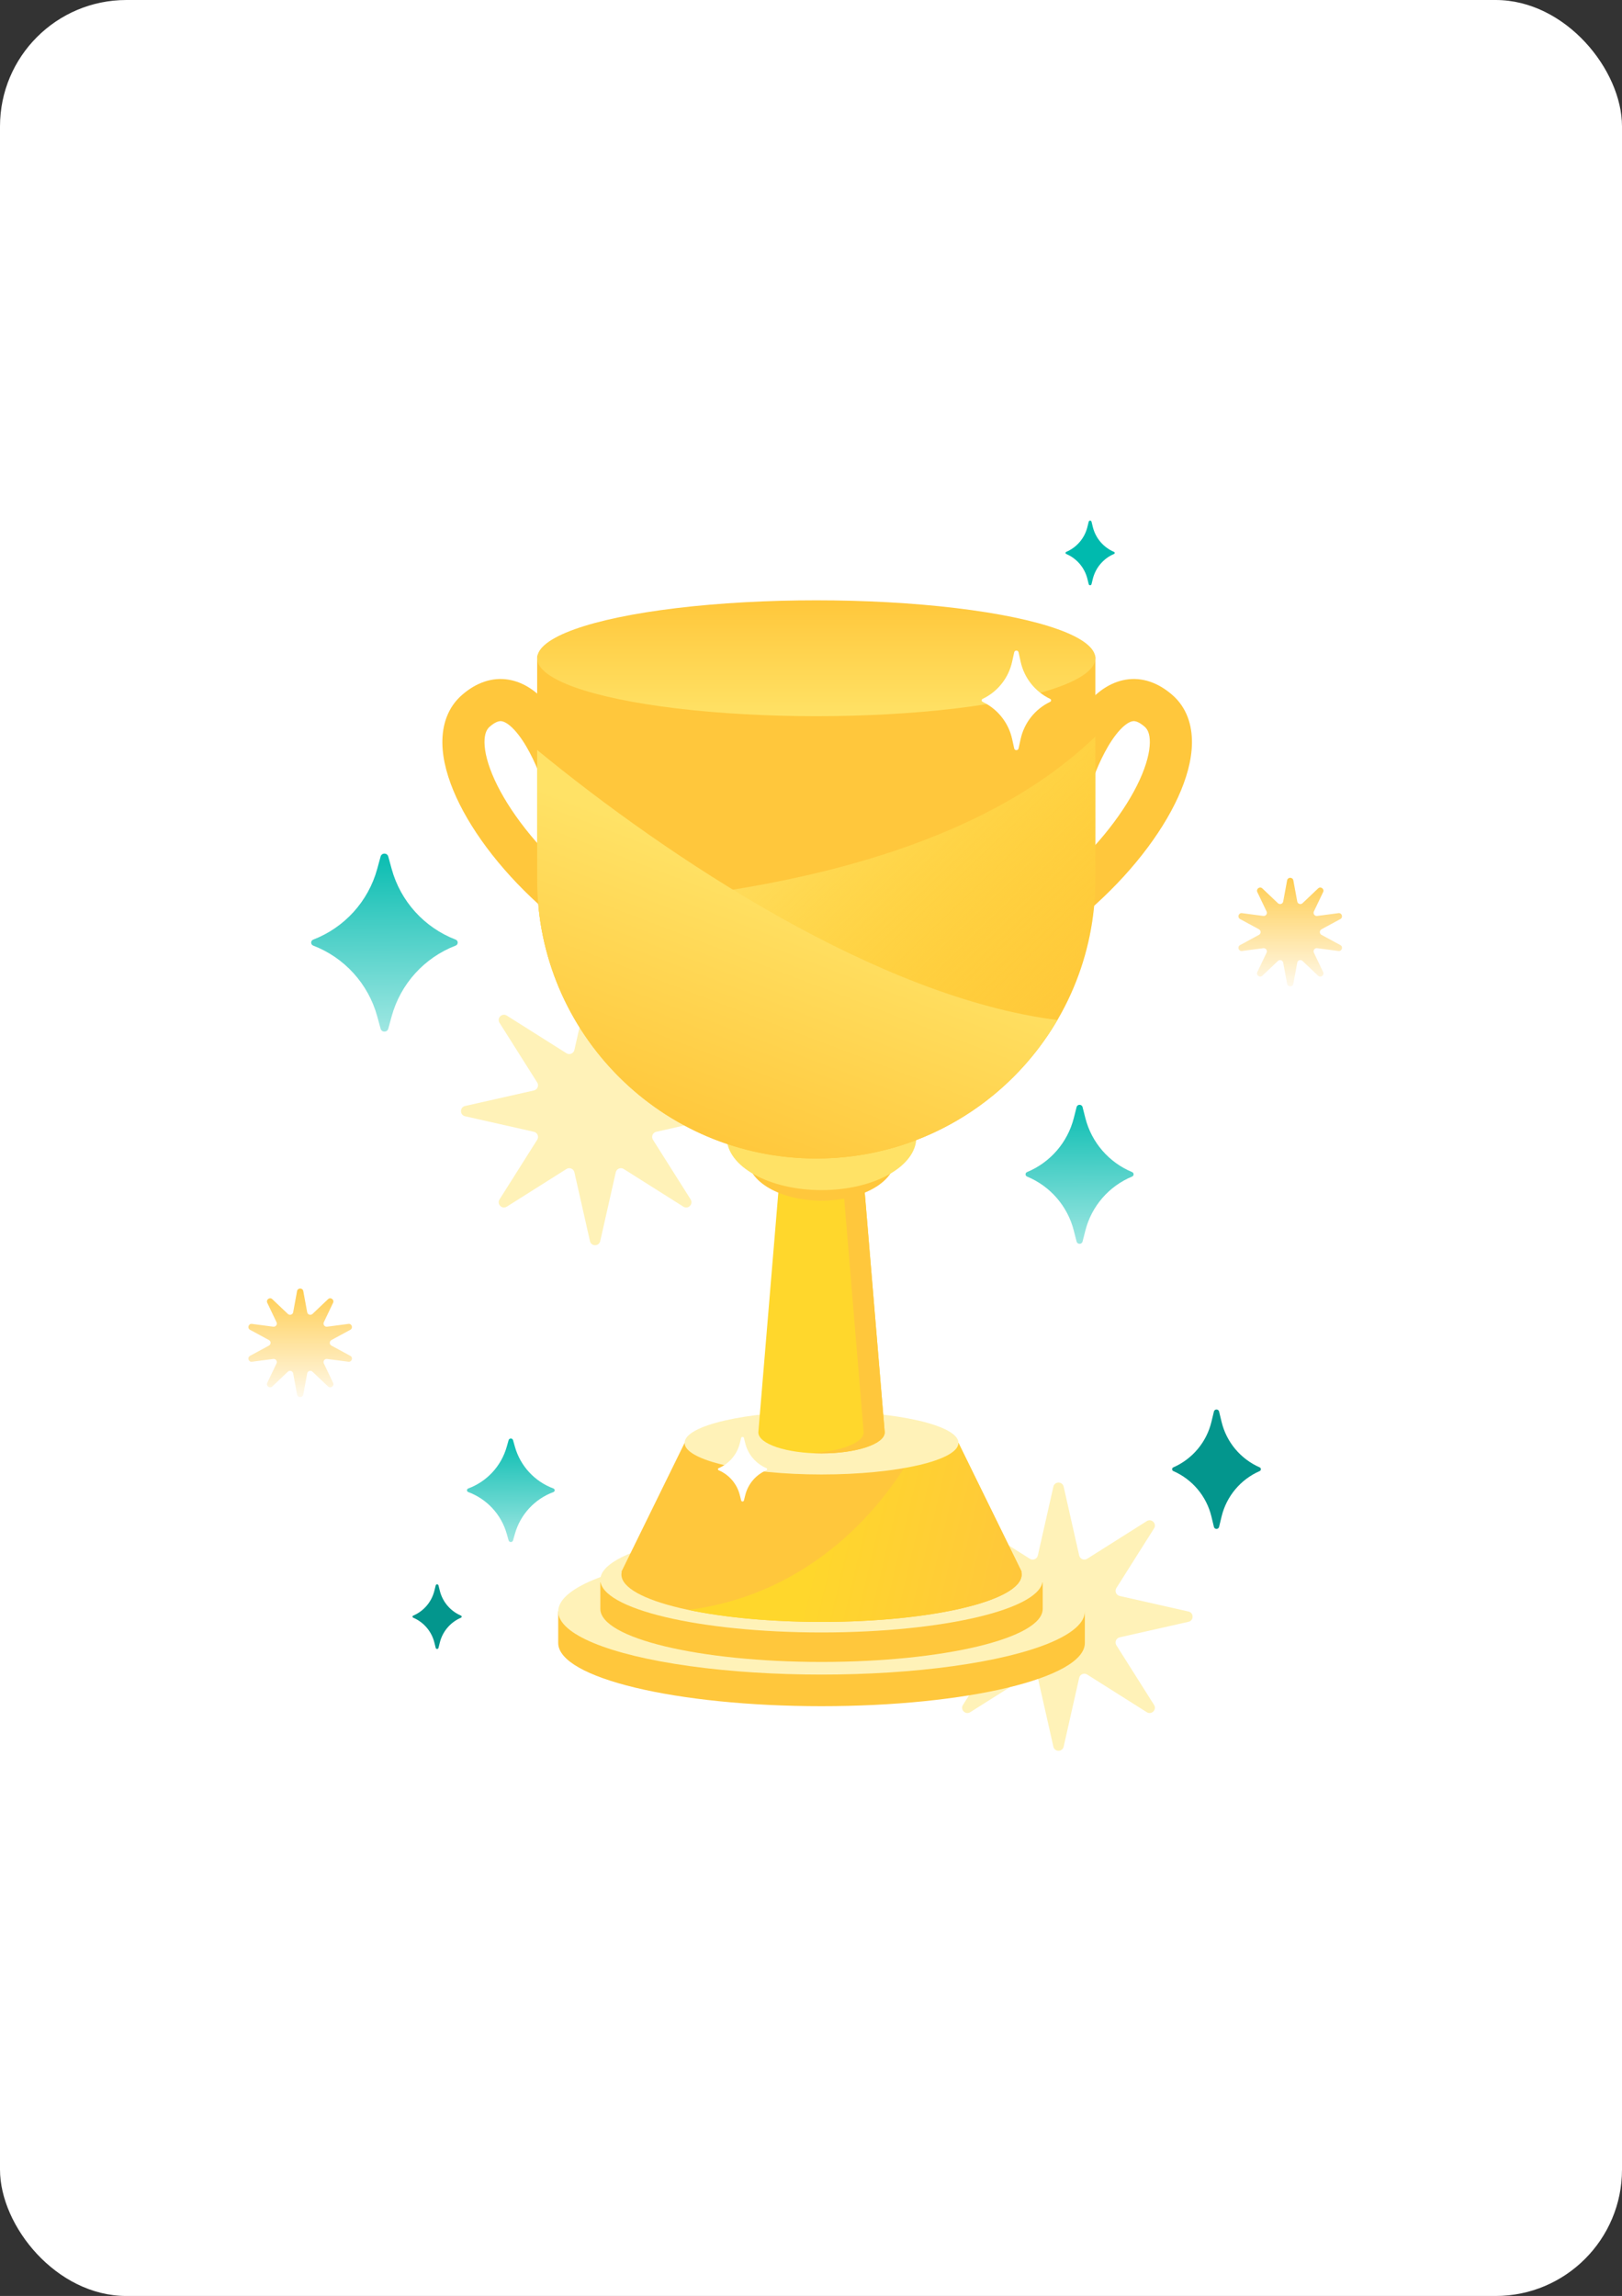 <svg width="154" height="218" viewBox="0 0 154 218" fill="none" xmlns="http://www.w3.org/2000/svg">
<rect x="0" y="0" width="154" height="218" fill="#333333" stroke="none"/>
<rect width="154" height="218" rx="12" fill="white"/>
<rect width="120" height="120" transform="translate(17 49)" fill="white"/>
<path d="M56.012 93.159C56.13 92.639 56.87 92.639 56.988 93.159L58.464 99.692C58.54 100.029 58.926 100.189 59.218 100.005L64.882 96.429C65.332 96.144 65.856 96.668 65.571 97.118L61.995 102.782C61.811 103.074 61.971 103.46 62.308 103.537L68.841 105.012C69.361 105.13 69.361 105.87 68.841 105.988L62.308 107.463C61.971 107.54 61.811 107.926 61.995 108.218L65.571 113.881C65.856 114.332 65.332 114.856 64.882 114.571L59.218 110.995C58.926 110.811 58.54 110.971 58.464 111.308L56.988 117.841C56.87 118.361 56.13 118.361 56.012 117.841L54.536 111.308C54.46 110.971 54.074 110.811 53.782 110.995L48.118 114.571C47.668 114.856 47.144 114.332 47.429 113.881L51.005 108.218C51.189 107.926 51.029 107.54 50.692 107.463L44.159 105.988C43.639 105.87 43.639 105.13 44.159 105.012L50.692 103.537C51.029 103.46 51.189 103.074 51.005 102.782L47.429 97.118C47.144 96.668 47.668 96.144 48.118 96.429L53.782 100.005C54.074 100.189 54.46 100.029 54.536 99.692L56.012 93.159Z" fill="#FFF2B8"/>
<path d="M100.012 141.159C100.13 140.639 100.87 140.639 100.988 141.159L102.463 147.692C102.54 148.029 102.926 148.189 103.218 148.005L108.881 144.429C109.332 144.144 109.856 144.668 109.571 145.119L105.995 150.782C105.811 151.074 105.971 151.46 106.308 151.537L112.841 153.012C113.361 153.13 113.361 153.87 112.841 153.988L106.308 155.463C105.971 155.54 105.811 155.926 105.995 156.218L109.571 161.881C109.856 162.332 109.332 162.856 108.881 162.571L103.218 158.995C102.926 158.811 102.54 158.971 102.463 159.308L100.988 165.841C100.87 166.361 100.13 166.361 100.012 165.841L98.537 159.308C98.46 158.971 98.074 158.811 97.782 158.995L92.118 162.571C91.668 162.856 91.144 162.332 91.429 161.881L95.005 156.218C95.189 155.926 95.029 155.54 94.692 155.463L88.159 153.988C87.639 153.87 87.639 153.13 88.159 153.012L94.692 151.537C95.029 151.46 95.189 151.074 95.005 150.782L91.429 145.119C91.144 144.668 91.668 144.144 92.118 144.429L97.782 148.005C98.074 148.189 98.46 148.029 98.537 147.692L100.012 141.159Z" fill="#FFF2B8"/>
<path fill-rule="evenodd" clip-rule="evenodd" d="M78 162C91.807 162 103 159.314 103 156V153H99.655C95.333 151.207 87.254 150 78 150C68.746 150 60.667 151.207 56.345 153H53V156C53 159.314 64.193 162 78 162Z" fill="#FFC73C"/>
<ellipse cx="78" cy="153" rx="25" ry="6" fill="#FFF2B8"/>
<path fill-rule="evenodd" clip-rule="evenodd" d="M78 157.8C89.598 157.8 99 155.543 99 152.76V150.24H96.191C92.56 148.734 85.773 147.72 78 147.72C70.227 147.72 63.44 148.734 59.809 150.24H57V152.76C57 155.543 66.402 157.8 78 157.8Z" fill="#FFC73C"/>
<ellipse cx="78" cy="150" rx="21" ry="5" fill="#FFF2B8"/>
<path fill-rule="evenodd" clip-rule="evenodd" d="M91 137H65L59 149.235H59.032C59.011 149.323 59 149.411 59 149.5C59 151.985 67.507 154 78 154C88.493 154 97 151.985 97 149.5C97 149.411 96.989 149.323 96.968 149.235H97L91 137Z" fill="#FFC73C"/>
<path fill-rule="evenodd" clip-rule="evenodd" d="M65.353 152.858C68.712 153.568 73.143 154 78 154C88.493 154 97 151.985 97 149.5C97 149.411 96.989 149.323 96.968 149.235H97L91 137H87.201C84.132 142.972 77.105 151.345 65.353 152.858Z" fill="url(#paint0_linear_1_299)"/>
<ellipse cx="78" cy="137" rx="13" ry="3" fill="#FFF2B8"/>
<path fill-rule="evenodd" clip-rule="evenodd" d="M82 112H74L72.009 135.887C72.003 135.924 72 135.962 72 136C72 137.105 74.686 138 78 138C81.314 138 84 137.105 84 136C84 135.962 83.997 135.924 83.991 135.887L82 112Z" fill="#FFD72C"/>
<path fill-rule="evenodd" clip-rule="evenodd" d="M77 137.972C77.325 137.991 77.659 138 78 138C81.314 138 84 137.105 84 136C84 135.962 83.997 135.924 83.991 135.887L82 112H80L81.991 135.887C81.997 135.924 82 135.962 82 136C82 136.991 79.838 137.814 77 137.972Z" fill="#FFC73C"/>
<ellipse cx="78" cy="110" rx="7" ry="4" fill="#FFC73C"/>
<ellipse cx="78" cy="108" rx="9" ry="5" fill="#FFE266"/>
<path fill-rule="evenodd" clip-rule="evenodd" d="M48.831 69.299C49.926 70.477 50.815 72.415 51.298 73.702L55.043 72.298C54.526 70.918 53.415 68.356 51.76 66.576C50.926 65.679 49.772 64.781 48.296 64.535C46.717 64.272 45.195 64.821 43.853 65.995C42.486 67.191 41.984 68.865 42 70.535C42.016 72.176 42.523 73.951 43.325 75.706C44.936 79.23 47.945 83.117 51.861 86.511L54.48 83.489C50.897 80.383 48.286 76.937 46.963 74.043C46.299 72.59 46.009 71.386 46 70.496C45.992 69.634 46.236 69.225 46.488 69.005C47.146 68.429 47.5 68.457 47.639 68.481C47.882 68.521 48.29 68.717 48.831 69.299Z" fill="#FFC73C"/>
<path d="M51 62.417C51 62.187 51.187 62 51.417 62H103.583C103.813 62 104 62.187 104 62.417V83.5C104 98.135 92.135 110 77.5 110V110C62.864 110 51 98.135 51 83.5V62.417Z" fill="#FFC73C"/>
<path fill-rule="evenodd" clip-rule="evenodd" d="M106.34 69.299C105.245 70.477 104.355 72.415 103.873 73.702L100.127 72.298C100.645 70.918 101.755 68.356 103.41 66.576C104.244 65.679 105.399 64.781 106.874 64.535C108.454 64.272 109.975 64.821 111.317 65.995C112.685 67.191 113.187 68.865 113.17 70.535C113.154 72.176 112.648 73.951 111.845 75.706C110.234 79.23 107.226 83.117 103.31 86.511L100.69 83.489C104.274 80.383 106.884 76.937 108.208 74.043C108.872 72.59 109.162 71.386 109.17 70.496C109.179 69.634 108.934 69.225 108.683 69.005C108.025 68.429 107.671 68.457 107.532 68.481C107.289 68.521 106.881 68.717 106.34 69.299Z" fill="#FFC73C"/>
<ellipse cx="77.5" cy="62.5" rx="26.5" ry="5.5" fill="url(#paint1_linear_1_299)"/>
<path fill-rule="evenodd" clip-rule="evenodd" d="M68.787 108.534C59.265 105.221 52.215 96.627 51.142 86.26C66.758 85.603 90.63 82.812 104 69.936V83.5C104 93.575 98.377 102.338 90.098 106.82L68.787 108.534Z" fill="url(#paint2_linear_1_299)"/>
<path fill-rule="evenodd" clip-rule="evenodd" d="M100.396 96.851C95.8 104.716 87.267 110 77.5 110C62.864 110 51 98.136 51 83.5V71.209C63.472 81.457 83.44 94.719 100.396 96.851Z" fill="url(#paint3_linear_1_299)"/>
<path d="M36.136 81.327C36.238 80.957 36.762 80.957 36.864 81.327L37.185 82.499C38.028 85.577 40.284 88.07 43.262 89.216V89.216C43.522 89.316 43.522 89.684 43.262 89.784V89.784C40.284 90.93 38.028 93.423 37.185 96.501L36.864 97.673C36.762 98.043 36.238 98.043 36.136 97.673L35.815 96.501C34.972 93.423 32.716 90.93 29.738 89.784V89.784C29.478 89.684 29.478 89.316 29.738 89.216V89.216C32.716 88.07 34.972 85.577 35.815 82.499L36.136 81.327Z" fill="url(#paint4_linear_1_299)"/>
<path d="M102.215 105.121C102.29 104.825 102.71 104.825 102.785 105.121L103.05 106.163C103.639 108.475 105.284 110.375 107.488 111.288V111.288C107.677 111.366 107.677 111.634 107.488 111.712V111.712C105.284 112.625 103.639 114.525 103.05 116.837L102.785 117.879C102.71 118.175 102.29 118.175 102.215 117.879L101.95 116.837C101.361 114.525 99.716 112.625 97.511 111.712V111.712C97.323 111.634 97.323 111.366 97.511 111.288V111.288C99.716 110.375 101.361 108.475 101.95 106.163L102.215 105.121Z" fill="url(#paint5_linear_1_299)"/>
<path d="M70.367 136.536C70.401 136.397 70.599 136.397 70.633 136.536L70.758 137.04C71.021 138.1 71.767 138.975 72.772 139.403V139.403C72.858 139.439 72.858 139.561 72.772 139.597V139.597C71.767 140.025 71.021 140.9 70.758 141.96L70.633 142.464C70.599 142.603 70.401 142.603 70.367 142.464L70.242 141.96C69.979 140.9 69.233 140.025 68.228 139.597V139.597C68.142 139.561 68.142 139.439 68.228 139.403V139.403C69.233 138.975 69.979 138.1 70.242 137.04L70.367 136.536Z" fill="white"/>
<path d="M96.293 61.939C96.342 61.717 96.658 61.717 96.707 61.939L96.905 62.834C97.246 64.378 98.279 65.679 99.706 66.36V66.36C99.824 66.416 99.824 66.584 99.706 66.64V66.64C98.279 67.321 97.246 68.622 96.905 70.165L96.707 71.061C96.658 71.283 96.342 71.283 96.293 71.061L96.095 70.165C95.754 68.622 94.721 67.321 93.294 66.64V66.64C93.176 66.584 93.176 66.416 93.294 66.36V66.36C94.721 65.679 95.754 64.378 96.095 62.834L96.293 61.939Z" fill="white"/>
<path d="M115.254 134.025C115.316 133.766 115.684 133.766 115.746 134.025L115.98 134.997C116.443 136.926 117.782 138.527 119.599 139.324V139.324C119.752 139.391 119.752 139.609 119.599 139.676V139.676C117.782 140.473 116.443 142.074 115.98 144.003L115.746 144.975C115.684 145.234 115.316 145.234 115.254 144.975L115.02 144.003C114.557 142.074 113.218 140.473 111.401 139.676V139.676C111.248 139.609 111.248 139.391 111.401 139.324V139.324C113.218 138.527 114.557 136.926 115.02 134.997L115.254 134.025Z" fill="#03968D"/>
<path d="M41.367 150.536C41.401 150.397 41.599 150.397 41.633 150.536L41.758 151.04C42.021 152.1 42.767 152.975 43.772 153.403V153.403C43.858 153.439 43.858 153.561 43.772 153.597V153.597C42.767 154.025 42.021 154.9 41.758 155.96L41.633 156.464C41.599 156.603 41.401 156.603 41.367 156.464L41.242 155.96C40.979 154.9 40.233 154.025 39.228 153.597V153.597C39.142 153.561 39.142 153.439 39.228 153.403V153.403C40.233 152.975 40.979 152.1 41.242 151.04L41.367 150.536Z" fill="#03968D"/>
<path d="M48.289 136.744C48.349 136.531 48.651 136.531 48.711 136.744L48.891 137.377C49.409 139.202 50.766 140.671 52.545 141.331V141.331C52.701 141.389 52.701 141.611 52.545 141.669V141.669C50.766 142.329 49.409 143.798 48.891 145.623L48.711 146.256C48.651 146.469 48.349 146.469 48.289 146.256L48.109 145.623C47.591 143.798 46.234 142.329 44.455 141.669V141.669C44.299 141.611 44.299 141.389 44.455 141.331V141.331C46.234 140.671 47.591 139.202 48.109 137.377L48.289 136.744Z" fill="url(#paint6_linear_1_299)"/>
<path d="M103.367 49.536C103.401 49.397 103.599 49.397 103.633 49.536L103.758 50.04C104.021 51.1 104.767 51.975 105.772 52.403V52.403C105.858 52.439 105.857 52.561 105.772 52.597V52.597C104.767 53.025 104.021 53.9 103.758 54.96L103.633 55.464C103.599 55.603 103.401 55.603 103.367 55.464L103.242 54.96C102.979 53.9 102.233 53.025 101.228 52.597V52.597C101.143 52.561 101.143 52.439 101.228 52.403V52.403C102.233 51.975 102.979 51.1 103.242 50.04L103.367 49.536Z" fill="#00BAAE"/>
<path d="M28.205 122.591C28.266 122.264 28.734 122.264 28.795 122.591L29.166 124.596C29.21 124.829 29.495 124.922 29.668 124.758L31.147 123.355C31.388 123.126 31.767 123.402 31.624 123.702L30.746 125.542C30.644 125.757 30.82 126 31.056 125.969L33.077 125.703C33.407 125.659 33.552 126.105 33.26 126.264L31.468 127.236C31.259 127.35 31.259 127.65 31.468 127.764L33.26 128.736C33.552 128.895 33.407 129.341 33.077 129.297L31.056 129.031C30.82 129 30.644 129.243 30.746 129.458L31.624 131.298C31.767 131.598 31.388 131.874 31.147 131.645L29.668 130.242C29.495 130.078 29.21 130.171 29.166 130.404L28.795 132.409C28.734 132.736 28.266 132.736 28.205 132.409L27.834 130.404C27.79 130.171 27.505 130.078 27.332 130.242L25.853 131.645C25.612 131.874 25.233 131.598 25.376 131.298L26.254 129.458C26.356 129.243 26.18 129 25.944 129.031L23.923 129.297C23.593 129.341 23.448 128.895 23.74 128.736L25.532 127.764C25.741 127.65 25.741 127.35 25.532 127.236L23.74 126.264C23.448 126.105 23.593 125.659 23.923 125.703L25.944 125.969C26.18 126 26.356 125.757 26.254 125.542L25.376 123.702C25.233 123.402 25.612 123.126 25.853 123.355L27.332 124.758C27.505 124.922 27.79 124.829 27.834 124.596L28.205 122.591Z" fill="url(#paint7_linear_1_299)"/>
<path d="M122.205 83.591C122.266 83.264 122.734 83.264 122.795 83.591L123.167 85.596C123.21 85.829 123.495 85.922 123.668 85.758L125.147 84.355C125.388 84.126 125.767 84.402 125.624 84.702L124.746 86.542C124.644 86.757 124.82 87 125.056 86.969L127.077 86.703C127.407 86.659 127.552 87.105 127.26 87.264L125.468 88.236C125.259 88.35 125.259 88.65 125.468 88.764L127.26 89.736C127.552 89.895 127.407 90.341 127.077 90.297L125.056 90.031C124.82 90 124.644 90.243 124.746 90.458L125.624 92.298C125.767 92.598 125.388 92.874 125.147 92.645L123.668 91.242C123.495 91.078 123.21 91.171 123.167 91.404L122.795 93.409C122.734 93.736 122.266 93.736 122.205 93.409L121.833 91.404C121.79 91.171 121.505 91.078 121.332 91.242L119.853 92.645C119.612 92.874 119.233 92.598 119.376 92.298L120.254 90.458C120.356 90.243 120.18 90 119.944 90.031L117.923 90.297C117.593 90.341 117.448 89.895 117.74 89.736L119.532 88.764C119.741 88.65 119.741 88.35 119.532 88.236L117.74 87.264C117.448 87.105 117.593 86.659 117.923 86.703L119.944 86.969C120.18 87 120.356 86.757 120.254 86.542L119.376 84.702C119.233 84.402 119.612 84.126 119.853 84.355L121.332 85.758C121.505 85.922 121.79 85.829 121.833 85.596L122.205 83.591Z" fill="url(#paint8_linear_1_299)"/>
<defs>
<linearGradient id="paint0_linear_1_299" x1="78" y1="144" x2="97" y2="148.5" gradientUnits="userSpaceOnUse">
<stop stop-color="#FFD72C"/>
<stop offset="1" stop-color="#FFC73B"/>
</linearGradient>
<linearGradient id="paint1_linear_1_299" x1="77.5" y1="57" x2="77.5" y2="68" gradientUnits="userSpaceOnUse">
<stop stop-color="#FFC73B"/>
<stop offset="1" stop-color="#FFE266"/>
</linearGradient>
<linearGradient id="paint2_linear_1_299" x1="76.5" y1="76.5" x2="101" y2="102" gradientUnits="userSpaceOnUse">
<stop stop-color="#FFDC5C"/>
<stop offset="1" stop-color="#FFD72C" stop-opacity="0"/>
</linearGradient>
<linearGradient id="paint3_linear_1_299" x1="71.5" y1="82.5" x2="61" y2="110" gradientUnits="userSpaceOnUse">
<stop stop-color="#FFE266"/>
<stop offset="0.886" stop-color="#FFC73B"/>
</linearGradient>
<linearGradient id="paint4_linear_1_299" x1="36.5" y1="80" x2="36.691" y2="102.438" gradientUnits="userSpaceOnUse">
<stop stop-color="#00BAAE"/>
<stop offset="1" stop-color="#C6F2EF"/>
</linearGradient>
<linearGradient id="paint5_linear_1_299" x1="102.5" y1="104" x2="102.663" y2="121.714" gradientUnits="userSpaceOnUse">
<stop stop-color="#00BAAE"/>
<stop offset="1" stop-color="#C6F2EF"/>
</linearGradient>
<linearGradient id="paint6_linear_1_299" x1="48.5" y1="136" x2="48.607" y2="148.99" gradientUnits="userSpaceOnUse">
<stop stop-color="#00BAAE"/>
<stop offset="1" stop-color="#C6F2EF"/>
</linearGradient>
<linearGradient id="paint7_linear_1_299" x1="28.5" y1="121" x2="28.5" y2="134" gradientUnits="userSpaceOnUse">
<stop stop-color="#FFC73C"/>
<stop offset="1" stop-color="#FFC73C" stop-opacity="0"/>
</linearGradient>
<linearGradient id="paint8_linear_1_299" x1="122.5" y1="82" x2="122.5" y2="95" gradientUnits="userSpaceOnUse">
<stop stop-color="#FFC73C"/>
<stop offset="1" stop-color="#FFC73C" stop-opacity="0"/>
</linearGradient>
</defs>
</svg>
